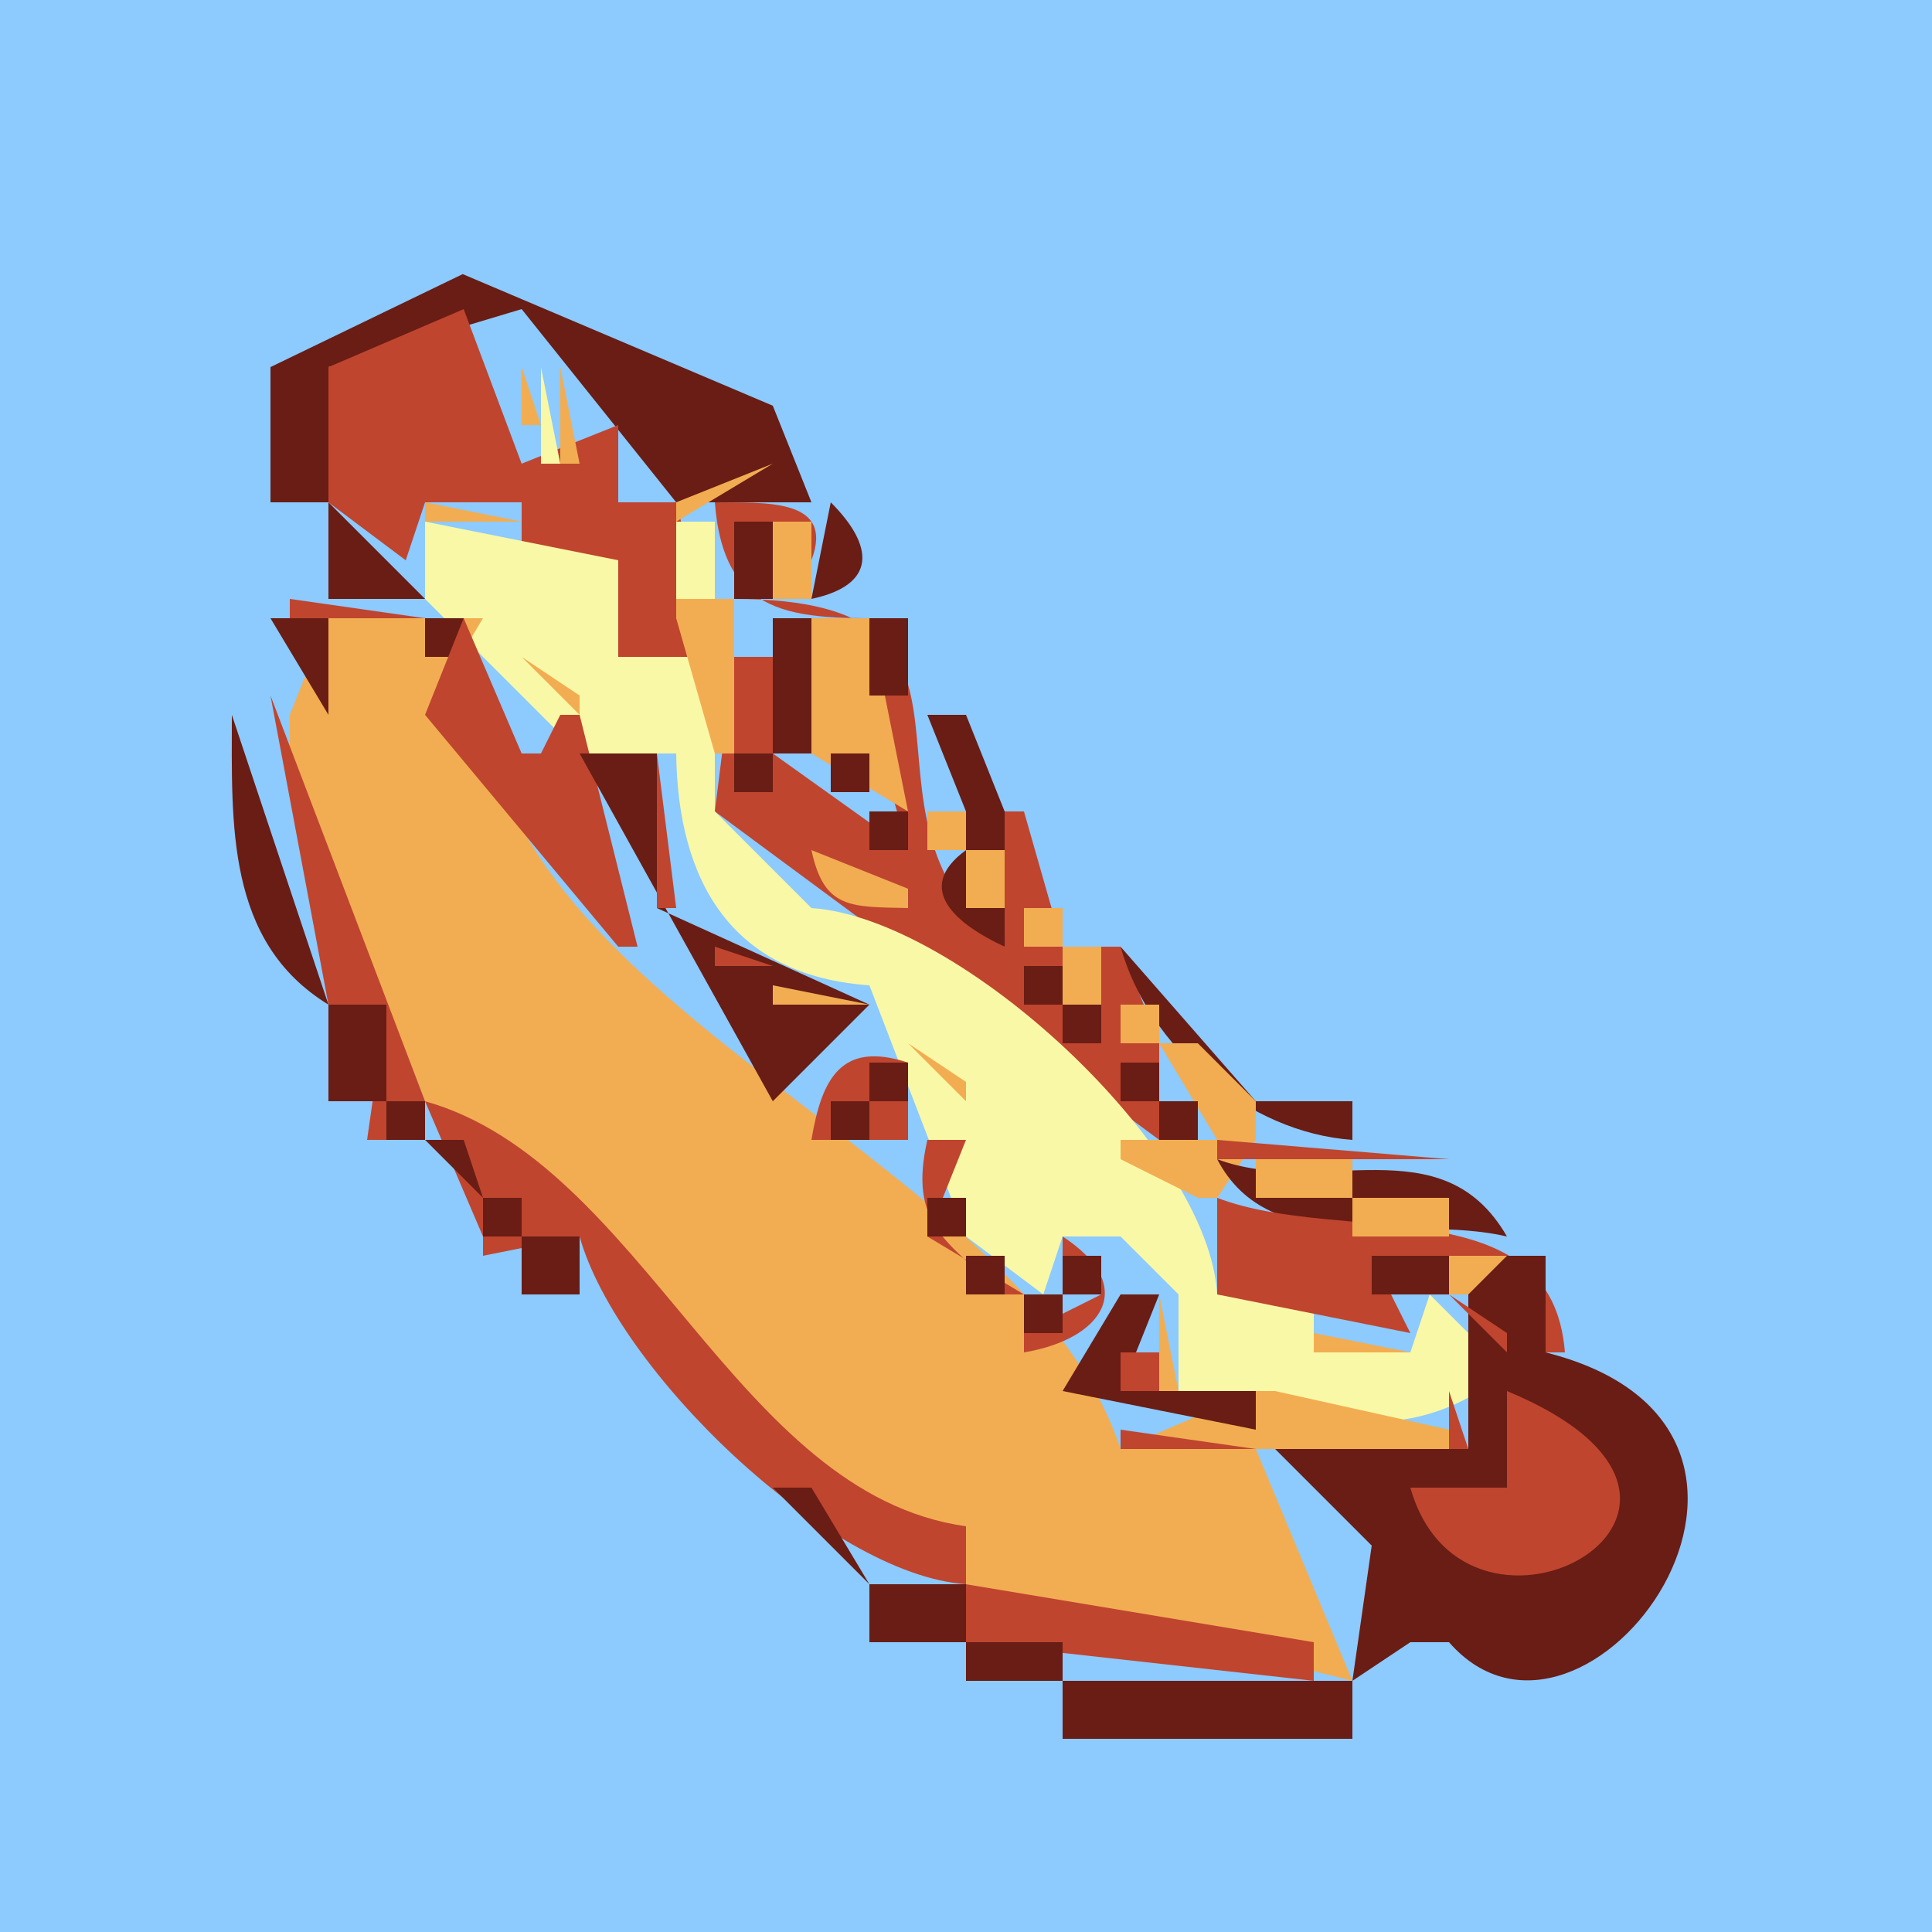 <?xml version="1.0" standalone="yes"?>
<svg xmlns="http://www.w3.org/2000/svg" width="100" height="100">
<path style="fill:#8dcafe; stroke:none;" d="M0 0L0 100L100 100L100 0L0 0z"/>
<path style="fill:#bf452f; stroke:none;" d="M19.333 14.667L19.667 15.333L19.333 14.667z"/>
<path style="fill:#691d14; stroke:none;" d="M14 19L14 26L17 26L17 31L22 31L17 26L17 19L27 16L35 26L36 26L37 26L42 26L40 21L23.949 14.188L14 19z"/>
<path style="fill:#bf452f; stroke:none;" d="M24 16L17 19L17 26L21 29L22 26L27 26L27 29L32 29L32 34L37 34L35 26L32 26L32 22L27 24L24 16z"/>
<path style="fill:#f2ad52; stroke:none;" d="M25.667 16.333L26.333 16.667L25.667 16.333z"/>
<path style="fill:#bf452f; stroke:none;" d="M29 16L30 17L29 16z"/>
<path style="fill:#f9f8a6; stroke:none;" d="M25.667 17.333L26.333 17.667L25.667 17.333z"/>
<path style="fill:#f2ad52; stroke:none;" d="M25.667 18.333L26.333 18.667L25.667 18.333M27 19L27 22L28 22L27 19z"/>
<path style="fill:#f9f8a6; stroke:none;" d="M28 19L28 24L29 24L28 19z"/>
<path style="fill:#f2ad52; stroke:none;" d="M29 19L29 24L30 24L29 19M27 23L28 24L27 23M32.333 24.667L32.667 25.333L32.333 24.667z"/>
<path style="fill:#f9f8a6; stroke:none;" d="M33.333 24.667L33.667 25.333L33.333 24.667z"/>
<path style="fill:#f2ad52; stroke:none;" d="M34.333 24.667L34.667 25.333L34.333 24.667M35 26L35 27L40 24L35 26z"/>
<path style="fill:#bf452f; stroke:none;" d="M15.667 26.333L16.333 26.667L15.667 26.333z"/>
<path style="fill:#f2ad52; stroke:none;" d="M22 26L22 27L27 27L22 26z"/>
<path style="fill:#bf452f; stroke:none;" d="M37 26C37.496 32.364 41.528 31.996 47 32L45 36L45 37L47 44L40 39L40 34L38 34L37 42L60 59L60 55L60 54L58 49L57 49L57 54L55 50L55 49L53 42L52 42L52 49C42.939 41.912 53.373 31.012 38 31L38 27L42 29C43.235 25.725 39.499 26.041 37 26z"/>
<path style="fill:#691d14; stroke:none;" d="M43 26L42 31C45.407 30.27 45.254 28.254 43 26z"/>
<path style="fill:#bf452f; stroke:none;" d="M44 26L45 27L44 26z"/>
<path style="fill:#f9f8a6; stroke:none;" d="M22 27L22 31L30 39L35 39C35.079 45.669 37.913 50.502 45 51L50 64L54 67L55 64L58 64L61 67L61 72C67.457 72.822 72.218 75.63 78 71L74 67L73 70L68 70L68 67L63 67C62.58 59.417 49.701 47.518 42 47L37 42L37 34L32 34L32 29L22 27M35 27L35 31L37 31L37 27L35 27z"/>
<path style="fill:#691d14; stroke:none;" d="M38 27L38 31L40 31L40 27L38 27z"/>
<path style="fill:#f2ad52; stroke:none;" d="M40 27L40 31L42 31L42 27L40 27z"/>
<path style="fill:#bf452f; stroke:none;" d="M15 31L15 32L22 32L15 31z"/>
<path style="fill:#f2ad52; stroke:none;" d="M17 32L15 37L15 38L15 39L22 57C32.284 61.675 38.177 78.169 50 79L50 82L70 87L65 75L75 75L75 74L66 72L65 72L58 75C53.123 60.209 27.223 52.874 25 37L22 37L25 32L17 32M35 31L35 32L37 39L38 39L38 31L35 31z"/>
<path style="fill:#691d14; stroke:none;" d="M14 32L17 37L17 32L14 32M22 32L22 34L24 34L24 32L22 32z"/>
<path style="fill:#bf452f; stroke:none;" d="M24 32L22 37L32 49L33 49L30 37L29 37L28 39L27 39L24 32z"/>
<path style="fill:#f9f8a6; stroke:none;" d="M38.333 32.667L38.667 33.333L38.333 32.667z"/>
<path style="fill:#f2ad52; stroke:none;" d="M39.333 32.667L39.667 33.333L39.333 32.667z"/>
<path style="fill:#691d14; stroke:none;" d="M40 32L40 39L42 39L42 32L40 32z"/>
<path style="fill:#f2ad52; stroke:none;" d="M42 32L42 39L47 42L45 32L42 32z"/>
<path style="fill:#691d14; stroke:none;" d="M45 32L45 36L47 36L47 32L45 32M25 34L29 39L25 34z"/>
<path style="fill:#f2ad52; stroke:none;" d="M27 34L30 37L30 36L27 34z"/>
<path style="fill:#bf452f; stroke:none;" d="M14 36L17 52L20 52L19 59L20 59L21 57L22 57L25 64L25 65L30 64C31.91 70.871 42.829 81.496 50 82L50 85L68 87L68 85L50 82L50 79C38.035 77.325 33.275 60.163 22 57L14 36z"/>
<path style="fill:#691d14; stroke:none;" d="M12 37C12.001 42.622 11.678 48.742 17 52L12 37M48 37L50 42L50 43L50 44C47.238 46.018 49.556 47.866 52 49L52 44L52 43L52 42L50 37L48 37M30 39L40 57L45 52L34 47L34 39L30 39z"/>
<path style="fill:#bf452f; stroke:none;" d="M34 39L34 47L35 47L34 39z"/>
<path style="fill:#691d14; stroke:none;" d="M38 39L38 41L40 41L40 39L38 39M43 39L43 41L45 41L45 39L43 39M45 42L45 44L47 44L47 42L45 42z"/>
<path style="fill:#f2ad52; stroke:none;" d="M48 42L48 44L50 44L50 42L48 42M42 44C42.654 47.054 44.007 46.936 47 47L47 46L42 44M50 44L50 47L52 47L52 44L50 44z"/>
<path style="fill:#691d14; stroke:none;" d="M53 44L58 49L53 44z"/>
<path style="fill:#f2ad52; stroke:none;" d="M35.667 46.333L36.333 46.667L35.667 46.333M37.333 47.667L37.667 48.333L37.333 47.667M47.333 47.667L47.667 48.333L47.333 47.667M53 47L53 49L55 49L55 47L53 47z"/>
<path style="fill:#bf452f; stroke:none;" d="M37 49L37 50L40 50L37 49z"/>
<path style="fill:#f2ad52; stroke:none;" d="M55 49L55 52L57 52L57 49L55 49z"/>
<path style="fill:#691d14; stroke:none;" d="M58 49C59.468 54.234 64.613 58.621 70 59L70 57L65 57L58 49M53 50L53 52L55 52L55 50L53 50z"/>
<path style="fill:#bf452f; stroke:none;" d="M14 51L15 52L14 51z"/>
<path style="fill:#f2ad52; stroke:none;" d="M40 51L40 52L45 52L40 51z"/>
<path style="fill:#691d14; stroke:none;" d="M17 52L17 57L20 57L20 52L17 52z"/>
<path style="fill:#bf452f; stroke:none;" d="M37.333 52.667L37.667 53.333L37.333 52.667z"/>
<path style="fill:#f2ad52; stroke:none;" d="M52.333 52.667L52.667 53.333L52.333 52.667z"/>
<path style="fill:#691d14; stroke:none;" d="M55 52L55 54L57 54L57 52L55 52z"/>
<path style="fill:#f2ad52; stroke:none;" d="M58 52L58 54L60 54L60 52L58 52z"/>
<path style="fill:#bf452f; stroke:none;" d="M42 59L43 59L44 57L45 57L45 59L47 59L47 55C43.572 53.876 42.535 55.78 42 59z"/>
<path style="fill:#f2ad52; stroke:none;" d="M47 54L50 57L50 56L47 54M54 54L55 55L54 54M60 54L63 59L58 59L58 60L62 62L63 62L65 59L65 58L65 57L62 54L60 54z"/>
<path style="fill:#bf452f; stroke:none;" d="M62 54L63 55L62 54z"/>
<path style="fill:#691d14; stroke:none;" d="M45 55L45 57L47 57L47 55L45 55M58 55L58 57L60 57L60 55L58 55M20 57L20 59L22 59L22 57L20 57M43 57L43 59L45 59L45 57L43 57M45 62L50 57L45 62z"/>
<path style="fill:#f2ad52; stroke:none;" d="M57.333 57.667L57.667 58.333L57.333 57.667z"/>
<path style="fill:#691d14; stroke:none;" d="M60 57L60 59L62 59L62 57L60 57z"/>
<path style="fill:#bf452f; stroke:none;" d="M62.333 57.667L62.667 58.333L62.333 57.667z"/>
<path style="fill:#691d14; stroke:none;" d="M22 59L25 62L24 59L22 59z"/>
<path style="fill:#bf452f; stroke:none;" d="M48 59C47.012 63.344 48.983 64.265 52 67L53 67L48 64L50 59L48 59M63 59L63 60L75 60L63 59z"/>
<path style="fill:#691d14; stroke:none;" d="M63 60C65.783 65.309 72.74 62.783 78 64C74.618 58.146 68.394 62.017 63 60z"/>
<path style="fill:#f2ad52; stroke:none;" d="M65 60L65 62L70 62L70 60L65 60z"/>
<path style="fill:#691d14; stroke:none;" d="M25 62L25 64L27 64L27 62L25 62M48 62L48 64L50 64L50 62L48 62z"/>
<path style="fill:#bf452f; stroke:none;" d="M63 62L63 67L73 69L71 65L80 65L80 70L81 70C80.331 61.413 69.448 64.471 63 62z"/>
<path style="fill:#f2ad52; stroke:none;" d="M70 62L70 64L75 64L75 62L70 62z"/>
<path style="fill:#691d14; stroke:none;" d="M27 64L27 67L30 67L30 64L27 64z"/>
<path style="fill:#f2ad52; stroke:none;" d="M52 64L53 65L52 64z"/>
<path style="fill:#bf452f; stroke:none;" d="M55 64L55 65L57 66L57 67L53 69L53 70C57.06 69.322 58.973 66.599 55 64z"/>
<path style="fill:#f2ad52; stroke:none;" d="M57 64L58 65L57 64z"/>
<path style="fill:#691d14; stroke:none;" d="M50 65L50 67L52 67L52 65L50 65M55 65L55 67L57 67L57 65L55 65M71 65L71 67L75 67L75 65L71 65z"/>
<path style="fill:#f2ad52; stroke:none;" d="M75 65L75 67L78 67L78 65L75 65z"/>
<path style="fill:#691d14; stroke:none;" d="M78 65L76 67L76 68L76 69L76 75L66 75L71 80L70 87L73 85L74 85L75 85C82.062 93.082 95.929 74.007 80 70L80 65L78 65M30 67L35 72L30 67M53 67L53 69L55 69L55 67L53 67M58 67L55 72L65 74L65 72L58 72L60 67L58 67z"/>
<path style="fill:#f2ad52; stroke:none;" d="M60 67L60 72L61 72L60 67z"/>
<path style="fill:#bf452f; stroke:none;" d="M75 67L78 70L78 69L75 67z"/>
<path style="fill:#f2ad52; stroke:none;" d="M68 69L68 70L73 70L68 69M75 69L76 70L75 69z"/>
<path style="fill:#bf452f; stroke:none;" d="M58 70L58 72L60 72L60 70L58 70z"/>
<path style="fill:#691d14; stroke:none;" d="M35 72L40 77L35 72z"/>
<path style="fill:#bf452f; stroke:none;" d="M75 72L75 75L76 75L75 72M78 72L78 77L73 77C75.865 87.136 92.483 78.005 78 72M58 74L58 75L65 75L58 74M65.333 75.667L65.667 76.333L65.333 75.667z"/>
<path style="fill:#691d14; stroke:none;" d="M40 77L45 82L42 77L40 77z"/>
<path style="fill:#bf452f; stroke:none;" d="M68.667 79.333L69.333 79.667L68.667 79.333M70.333 80.667L70.667 81.333L70.333 80.667z"/>
<path style="fill:#691d14; stroke:none;" d="M45 82L45 85L50 85L50 82L45 82z"/>
<path style="fill:#bf452f; stroke:none;" d="M85 84L86 85L85 84z"/>
<path style="fill:#691d14; stroke:none;" d="M50 85L50 87L55 87L55 85L50 85M55 87L55 90L70 90L70 87L55 87z"/>
</svg>

